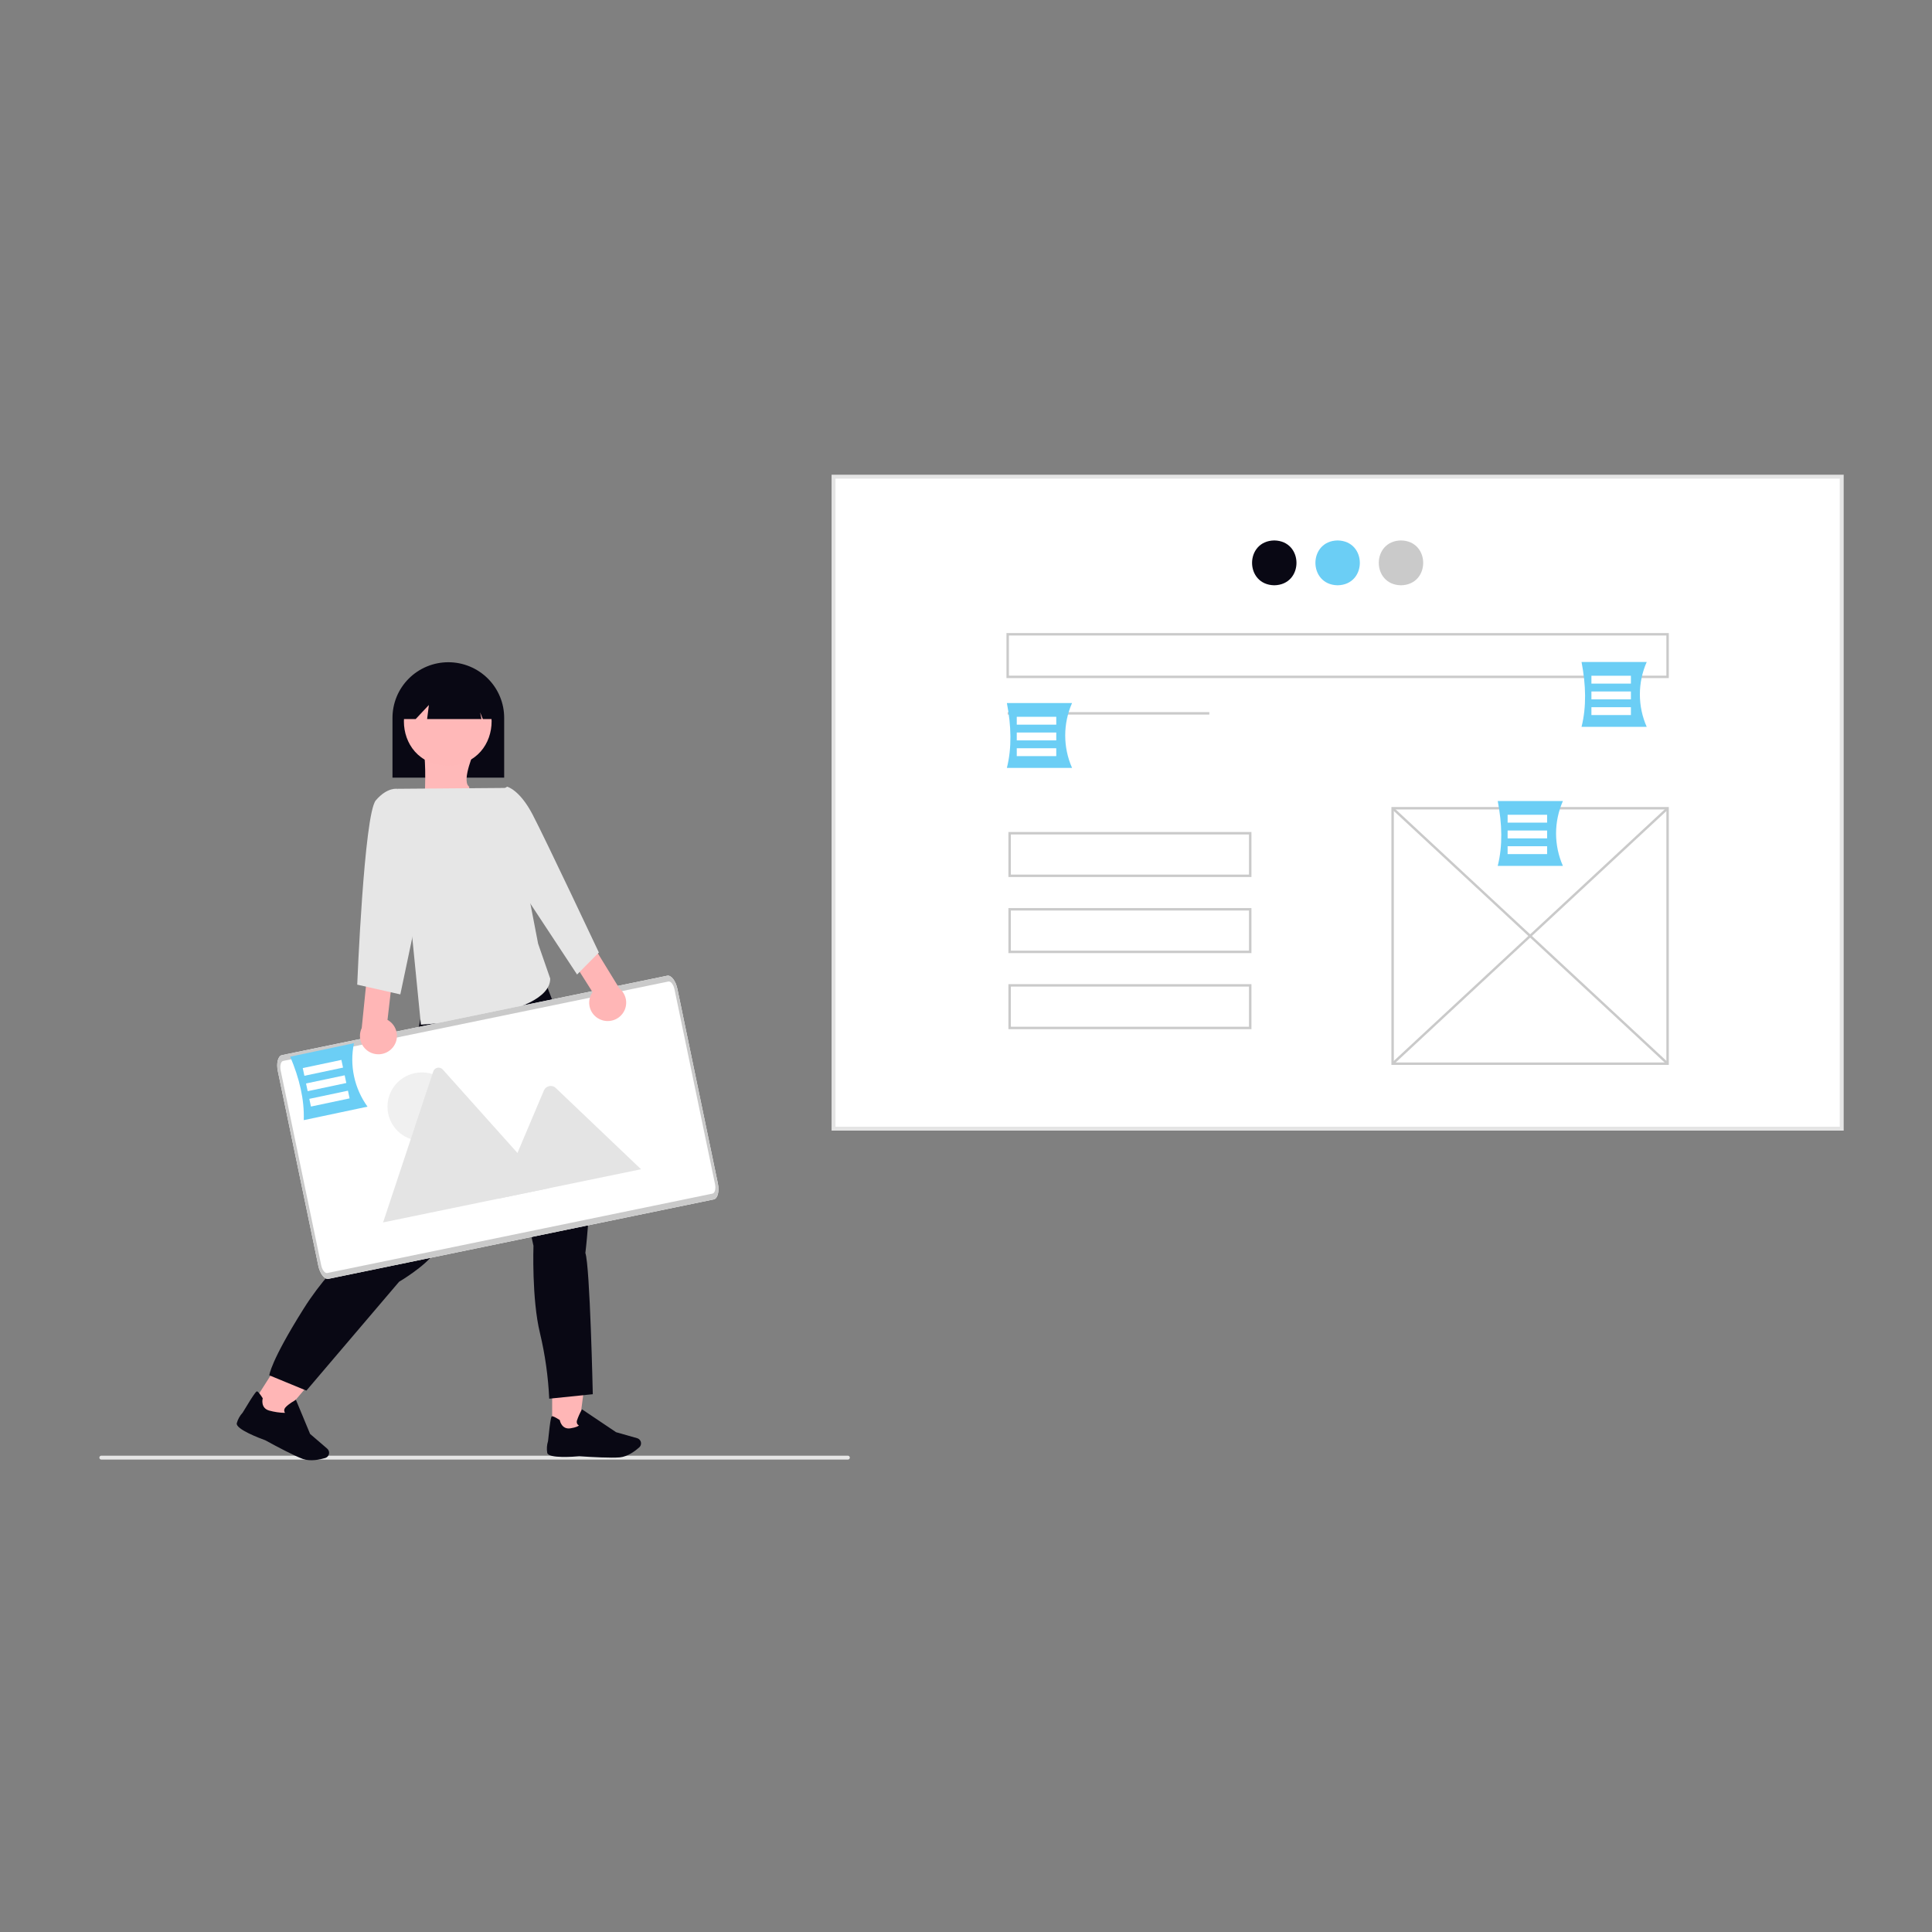 <svg width="175" height="175" viewBox="0 0 175 175" fill="none" xmlns="http://www.w3.org/2000/svg">
<rect x="0" y="0" width="175" height="175" fill="#808080" stroke="none"/>
<g clip-path="url(#clip0_14_171)">
<path d="M166.822 43.177H75.502V102.235H166.822V43.177Z" fill="white"/>
<path d="M167 102.411H75.324V43H167V102.411ZM75.679 102.058H166.645V43.353H75.679L75.679 102.058Z" fill="#E4E4E4"/>
<path d="M115.423 48.953C118.105 48.998 118.105 52.97 115.423 53.015C112.741 52.969 112.741 48.998 115.423 48.953Z" fill="#090814"/>
<path d="M121.162 48.953C123.844 48.998 123.844 52.97 121.162 53.015C118.48 52.969 118.48 48.998 121.162 48.953Z" fill="#6BCEF5"/>
<path d="M126.901 48.953C129.584 48.998 129.583 52.97 126.901 53.015C124.219 52.969 124.219 48.998 126.901 48.953Z" fill="#CACACA"/>
<path d="M109.54 64.505H91.275V64.726H109.54V64.505Z" fill="#CACACA"/>
<path d="M151.16 96.458H126.033V73.1H151.16V96.458ZM126.254 96.238H150.938V73.32H126.254L126.254 96.238Z" fill="#CACACA"/>
<path d="M126.219 73.13L126.068 73.291L150.971 96.419L151.122 96.257L126.219 73.13Z" fill="#CACACA"/>
<path d="M150.971 73.14L126.067 96.268L126.218 96.429L151.122 73.301L150.971 73.14Z" fill="#CACACA"/>
<path d="M151.16 61.42H91.165V57.343H151.16V61.42ZM91.386 61.2H150.938V57.564H91.386V61.2Z" fill="#CACACA"/>
<path d="M113.355 79.441H91.342V75.364H113.355V79.441ZM91.564 79.22H113.134V75.584H91.564V79.22Z" fill="#CACACA"/>
<path d="M113.355 86.331H91.342V82.254H113.355V86.331ZM91.564 86.111H113.134V82.474H91.564V86.111Z" fill="#CACACA"/>
<path d="M113.355 93.221H91.342V89.144H113.355V93.221ZM91.564 93.001H113.134V89.365H91.564V93.001Z" fill="#CACACA"/>
<path d="M97.107 69.557H91.203C91.659 67.731 91.604 65.756 91.203 63.68H97.107C96.698 64.606 96.487 65.607 96.487 66.619C96.487 67.63 96.698 68.631 97.107 69.557Z" fill="#6BCEF5"/>
<path d="M95.676 64.927H92.098V65.639H95.676V64.927Z" fill="white"/>
<path d="M95.676 66.351H92.098V67.064H95.676V66.351Z" fill="white"/>
<path d="M95.676 67.776H92.098V68.489H95.676V67.776Z" fill="white"/>
<path d="M141.568 78.433H135.664C136.12 76.607 136.065 74.632 135.664 72.556H141.568C141.16 73.482 140.948 74.483 140.948 75.494C140.948 76.506 141.16 77.506 141.568 78.433H141.568Z" fill="#6BCEF5"/>
<path d="M140.137 73.802H136.559V74.514H140.137V73.802Z" fill="white"/>
<path d="M140.137 75.227H136.559V75.939H140.137V75.227Z" fill="white"/>
<path d="M140.137 76.651H136.559V77.364H140.137V76.651Z" fill="white"/>
<path d="M149.159 65.839H143.255C143.711 64.013 143.656 62.038 143.255 59.962H149.159C148.75 60.888 148.539 61.889 148.539 62.9C148.539 63.912 148.75 64.913 149.159 65.839Z" fill="#6BCEF5"/>
<path d="M147.728 61.209H144.15V61.921H147.728V61.209Z" fill="white"/>
<path d="M147.728 62.633H144.15V63.346H147.728V62.633Z" fill="white"/>
<path d="M147.728 64.058H144.15V64.77H147.728V64.058Z" fill="white"/>
<path d="M45.668 70.437H35.551V65.049C35.548 64.385 35.676 63.727 35.928 63.113C36.181 62.499 36.553 61.94 37.023 61.47C37.493 60.999 38.052 60.626 38.667 60.371C39.283 60.116 39.943 59.985 40.61 59.985C41.276 59.985 41.937 60.116 42.552 60.371C43.168 60.626 43.727 60.999 44.197 61.47C44.667 61.94 45.039 62.499 45.291 63.113C45.544 63.727 45.672 64.385 45.668 65.049V70.437Z" fill="#090814"/>
<path d="M50.015 130.061H52.338L53.444 121.706H50.014L50.015 130.061Z" fill="#FFB6B6"/>
<path d="M22.347 127.987L25.176 128.7L31.524 121.193L27.348 120.141L22.347 127.987Z" fill="#FFB6B6"/>
<path d="M42.993 67.982C42.993 67.982 41.812 70.633 42.45 71.217C43.088 71.801 38.459 72.465 38.459 72.465C38.459 72.465 38.654 68.822 38.334 68.034L42.993 67.982Z" fill="#FFB9B9"/>
<path d="M38.08 92.311L37.912 93.126C37.912 93.126 37.408 93.615 37.66 93.859C37.912 94.103 37.828 95.244 37.828 95.244C37.687 97.324 34.886 109.012 34.385 111.295C34.385 111.295 30.523 113.739 27.501 118.546C24.478 123.354 24.394 124.576 24.394 124.576L27.753 125.961L36.148 116.102C36.148 116.102 38.5 114.717 39.338 113.495C40.177 112.273 45.383 99.644 45.383 99.644L48.322 112.843C48.322 112.843 48.154 117.65 48.909 120.746C49.374 122.699 49.655 124.69 49.749 126.694L53.695 126.287C53.695 126.287 53.443 114.717 53.023 113.495C53.023 113.495 54.786 99.399 51.26 93.778L48.419 86.425L45.636 85.385L38.08 92.311Z" fill="#090814"/>
<path d="M40.558 61.331C45.855 61.421 45.854 69.264 40.558 69.354C35.261 69.263 35.261 61.42 40.558 61.331Z" fill="#FFB8B8"/>
<path d="M44.635 65.134H43.734L43.489 64.524L43.612 65.134H38.688L38.848 63.857L37.651 65.134H36.457V64.442C36.453 63.906 36.557 63.373 36.761 62.877C36.965 62.38 37.265 61.928 37.645 61.547C38.025 61.167 38.477 60.865 38.975 60.658C39.473 60.452 40.007 60.346 40.546 60.346C41.085 60.346 41.619 60.452 42.117 60.658C42.614 60.865 43.066 61.167 43.446 61.547C43.826 61.928 44.127 62.38 44.331 62.877C44.535 63.373 44.638 63.906 44.635 64.442V65.134Z" fill="#090814"/>
<path d="M46.02 71.369L36.009 71.449L38.125 92.811C38.125 92.811 49.832 92.196 49.839 88.639L48.742 85.478L46.02 71.369Z" fill="#E6E6E6"/>
<path d="M64.651 108.643L29.753 115.837C29.396 115.909 28.985 115.38 28.832 114.654L25.166 97.023C25.015 96.296 25.182 95.648 25.538 95.573L60.435 88.38C60.792 88.307 61.204 88.836 61.356 89.563L65.024 107.193C65.174 107.92 65.007 108.569 64.651 108.643Z" fill="white"/>
<path d="M38.213 103.342C39.934 103.342 41.33 101.954 41.33 100.24C41.33 98.527 39.934 97.138 38.213 97.138C36.492 97.138 35.097 98.527 35.097 100.24C35.097 101.954 36.492 103.342 38.213 103.342Z" fill="#F0F0F0"/>
<path d="M49.729 107.628L34.759 110.714C34.74 110.718 34.721 110.72 34.702 110.721L39.243 97.055C39.27 96.97 39.32 96.894 39.387 96.834C39.453 96.775 39.535 96.734 39.622 96.716C39.71 96.698 39.801 96.703 39.886 96.731C39.971 96.76 40.047 96.81 40.106 96.877L46.562 104.09L46.871 104.435L49.729 107.628Z" fill="#E4E4E4"/>
<path d="M58.065 105.91L45.117 108.579L46.871 104.435L46.997 104.136L49.283 98.735C49.325 98.651 49.386 98.577 49.459 98.517C49.533 98.458 49.618 98.414 49.709 98.389C49.801 98.365 49.897 98.36 49.99 98.374C50.084 98.389 50.173 98.423 50.253 98.474C50.274 98.489 50.293 98.506 50.312 98.523L58.065 105.91Z" fill="#E4E4E4"/>
<path d="M64.651 108.643L29.753 115.837C29.396 115.909 28.985 115.38 28.832 114.654L25.166 97.023C25.015 96.296 25.182 95.648 25.538 95.573L60.435 88.38C60.792 88.307 61.204 88.836 61.356 89.563L65.024 107.193C65.174 107.92 65.007 108.569 64.651 108.643ZM25.648 96.1C25.434 96.144 25.334 96.534 25.424 96.97L29.092 114.6C29.183 115.036 29.43 115.353 29.644 115.31L64.541 108.116C64.755 108.072 64.855 107.683 64.765 107.247L61.097 89.616C61.006 89.18 60.759 88.863 60.545 88.906L25.648 96.1Z" fill="#CACACA"/>
<path d="M54.326 92.324C54.106 92.221 53.911 92.072 53.755 91.886C53.599 91.7 53.486 91.482 53.424 91.248C53.362 91.014 53.352 90.769 53.395 90.531C53.439 90.292 53.534 90.066 53.674 89.868L51.647 86.665L53.302 84.964L56.101 89.528C56.419 89.784 56.631 90.149 56.698 90.551C56.764 90.953 56.68 91.366 56.461 91.71C56.242 92.055 55.904 92.308 55.511 92.421C55.117 92.534 54.696 92.5 54.326 92.324Z" fill="#FFB6B6"/>
<path d="M44.482 72.21L45.934 71.258C45.934 71.258 47.055 71.508 48.247 73.79C49.44 76.073 54.246 86.276 54.246 86.276L52.271 88.272L46.999 80.268L44.482 72.21Z" fill="#E6E6E6"/>
<path d="M35.581 94.877C35.734 94.689 35.845 94.47 35.905 94.235C35.964 94.001 35.971 93.755 35.926 93.518C35.88 93.28 35.782 93.055 35.64 92.859C35.497 92.662 35.313 92.499 35.1 92.382L35.536 88.621L33.304 87.8L32.765 93.119C32.59 93.488 32.556 93.908 32.672 94.299C32.787 94.691 33.042 95.026 33.389 95.243C33.736 95.459 34.151 95.541 34.555 95.474C34.959 95.406 35.324 95.194 35.581 94.876L35.581 94.877Z" fill="#FFB6B6"/>
<path d="M37.326 73.289L36.009 71.456C36.009 71.456 35.108 71.257 34.043 72.494C32.978 73.73 32.357 89.189 32.357 89.189L36.261 90.073L38.569 79.119L37.326 73.289Z" fill="#E6E6E6"/>
<path d="M76.799 132.209H9.177C9.13 132.209 9.085 132.19 9.052 132.157C9.019 132.124 9 132.079 9 132.032C9 131.985 9.019 131.94 9.052 131.907C9.085 131.874 9.13 131.855 9.177 131.855H76.799C76.846 131.855 76.891 131.874 76.925 131.907C76.958 131.94 76.977 131.985 76.977 132.032C76.977 132.079 76.958 132.124 76.925 132.157C76.891 132.19 76.846 132.209 76.799 132.209Z" fill="#E6E6E6"/>
<path d="M33.289 100.241L27.514 101.462C27.579 99.581 27.113 97.661 26.288 95.713L32.063 94.492C31.857 95.483 31.859 96.505 32.07 97.495C32.281 98.484 32.696 99.419 33.289 100.241Z" fill="#6BCEF5"/>
<path d="M30.923 96.007L27.423 96.747L27.571 97.444L31.072 96.704L30.923 96.007Z" fill="white"/>
<path d="M31.22 97.401L27.72 98.141L27.869 98.838L31.369 98.098L31.22 97.401Z" fill="white"/>
<path d="M31.518 98.794L28.017 99.534L28.166 100.231L31.666 99.491L31.518 98.794Z" fill="white"/>
<path d="M55.417 132.032C55.702 132.032 55.956 132.026 56.148 132.008C56.868 131.942 57.556 131.412 57.903 131.102C57.978 131.034 58.031 130.945 58.053 130.846C58.075 130.747 58.066 130.643 58.027 130.55C57.999 130.482 57.955 130.422 57.9 130.374C57.845 130.325 57.78 130.29 57.709 130.27L55.804 129.728L52.719 127.656L52.684 127.718C52.516 128.015 52.377 128.328 52.267 128.651C52.247 128.707 52.239 128.767 52.244 128.827C52.249 128.887 52.267 128.945 52.297 128.997C52.332 129.049 52.381 129.09 52.439 129.115C52.384 129.173 52.209 129.292 51.669 129.377C50.883 129.501 50.717 128.69 50.71 128.656L50.705 128.629L50.682 128.613C50.307 128.373 50.077 128.264 49.998 128.287C49.948 128.301 49.866 128.327 49.641 130.537C49.532 130.881 49.508 131.245 49.569 131.601C49.684 132.13 52.006 131.948 52.472 131.906C52.485 131.908 54.224 132.032 55.415 132.032H55.416L55.417 132.032Z" fill="#090814"/>
<path d="M26.726 131.851C26.993 131.975 27.233 132.079 27.42 132.146C28.122 132.397 28.995 132.205 29.453 132.068C29.553 132.038 29.641 131.978 29.705 131.896C29.769 131.814 29.805 131.714 29.809 131.611C29.812 131.536 29.797 131.461 29.767 131.392C29.736 131.323 29.691 131.262 29.634 131.214L28.088 129.885L26.801 126.785L26.741 126.827C26.719 126.843 26.12 127.179 25.867 127.474C25.823 127.518 25.79 127.57 25.769 127.627C25.748 127.685 25.739 127.746 25.745 127.807C25.755 127.871 25.783 127.931 25.826 127.979C25.336 127.969 24.848 127.898 24.376 127.767C23.587 127.54 23.784 126.716 23.792 126.683L23.799 126.656L23.784 126.631C23.538 126.246 23.369 126.044 23.286 126.031C23.234 126.023 23.145 126.011 21.977 127.961C21.726 128.232 21.544 128.559 21.447 128.915C21.326 129.455 23.575 130.294 24.028 130.458C24.039 130.465 25.611 131.334 26.725 131.851L26.726 131.851L26.726 131.851Z" fill="#090814"/>
</g>
<defs>
<clipPath id="clip0_14_171">
<rect width="158" height="90" fill="white" transform="translate(9 43)"/>
</clipPath>
</defs>
</svg>
